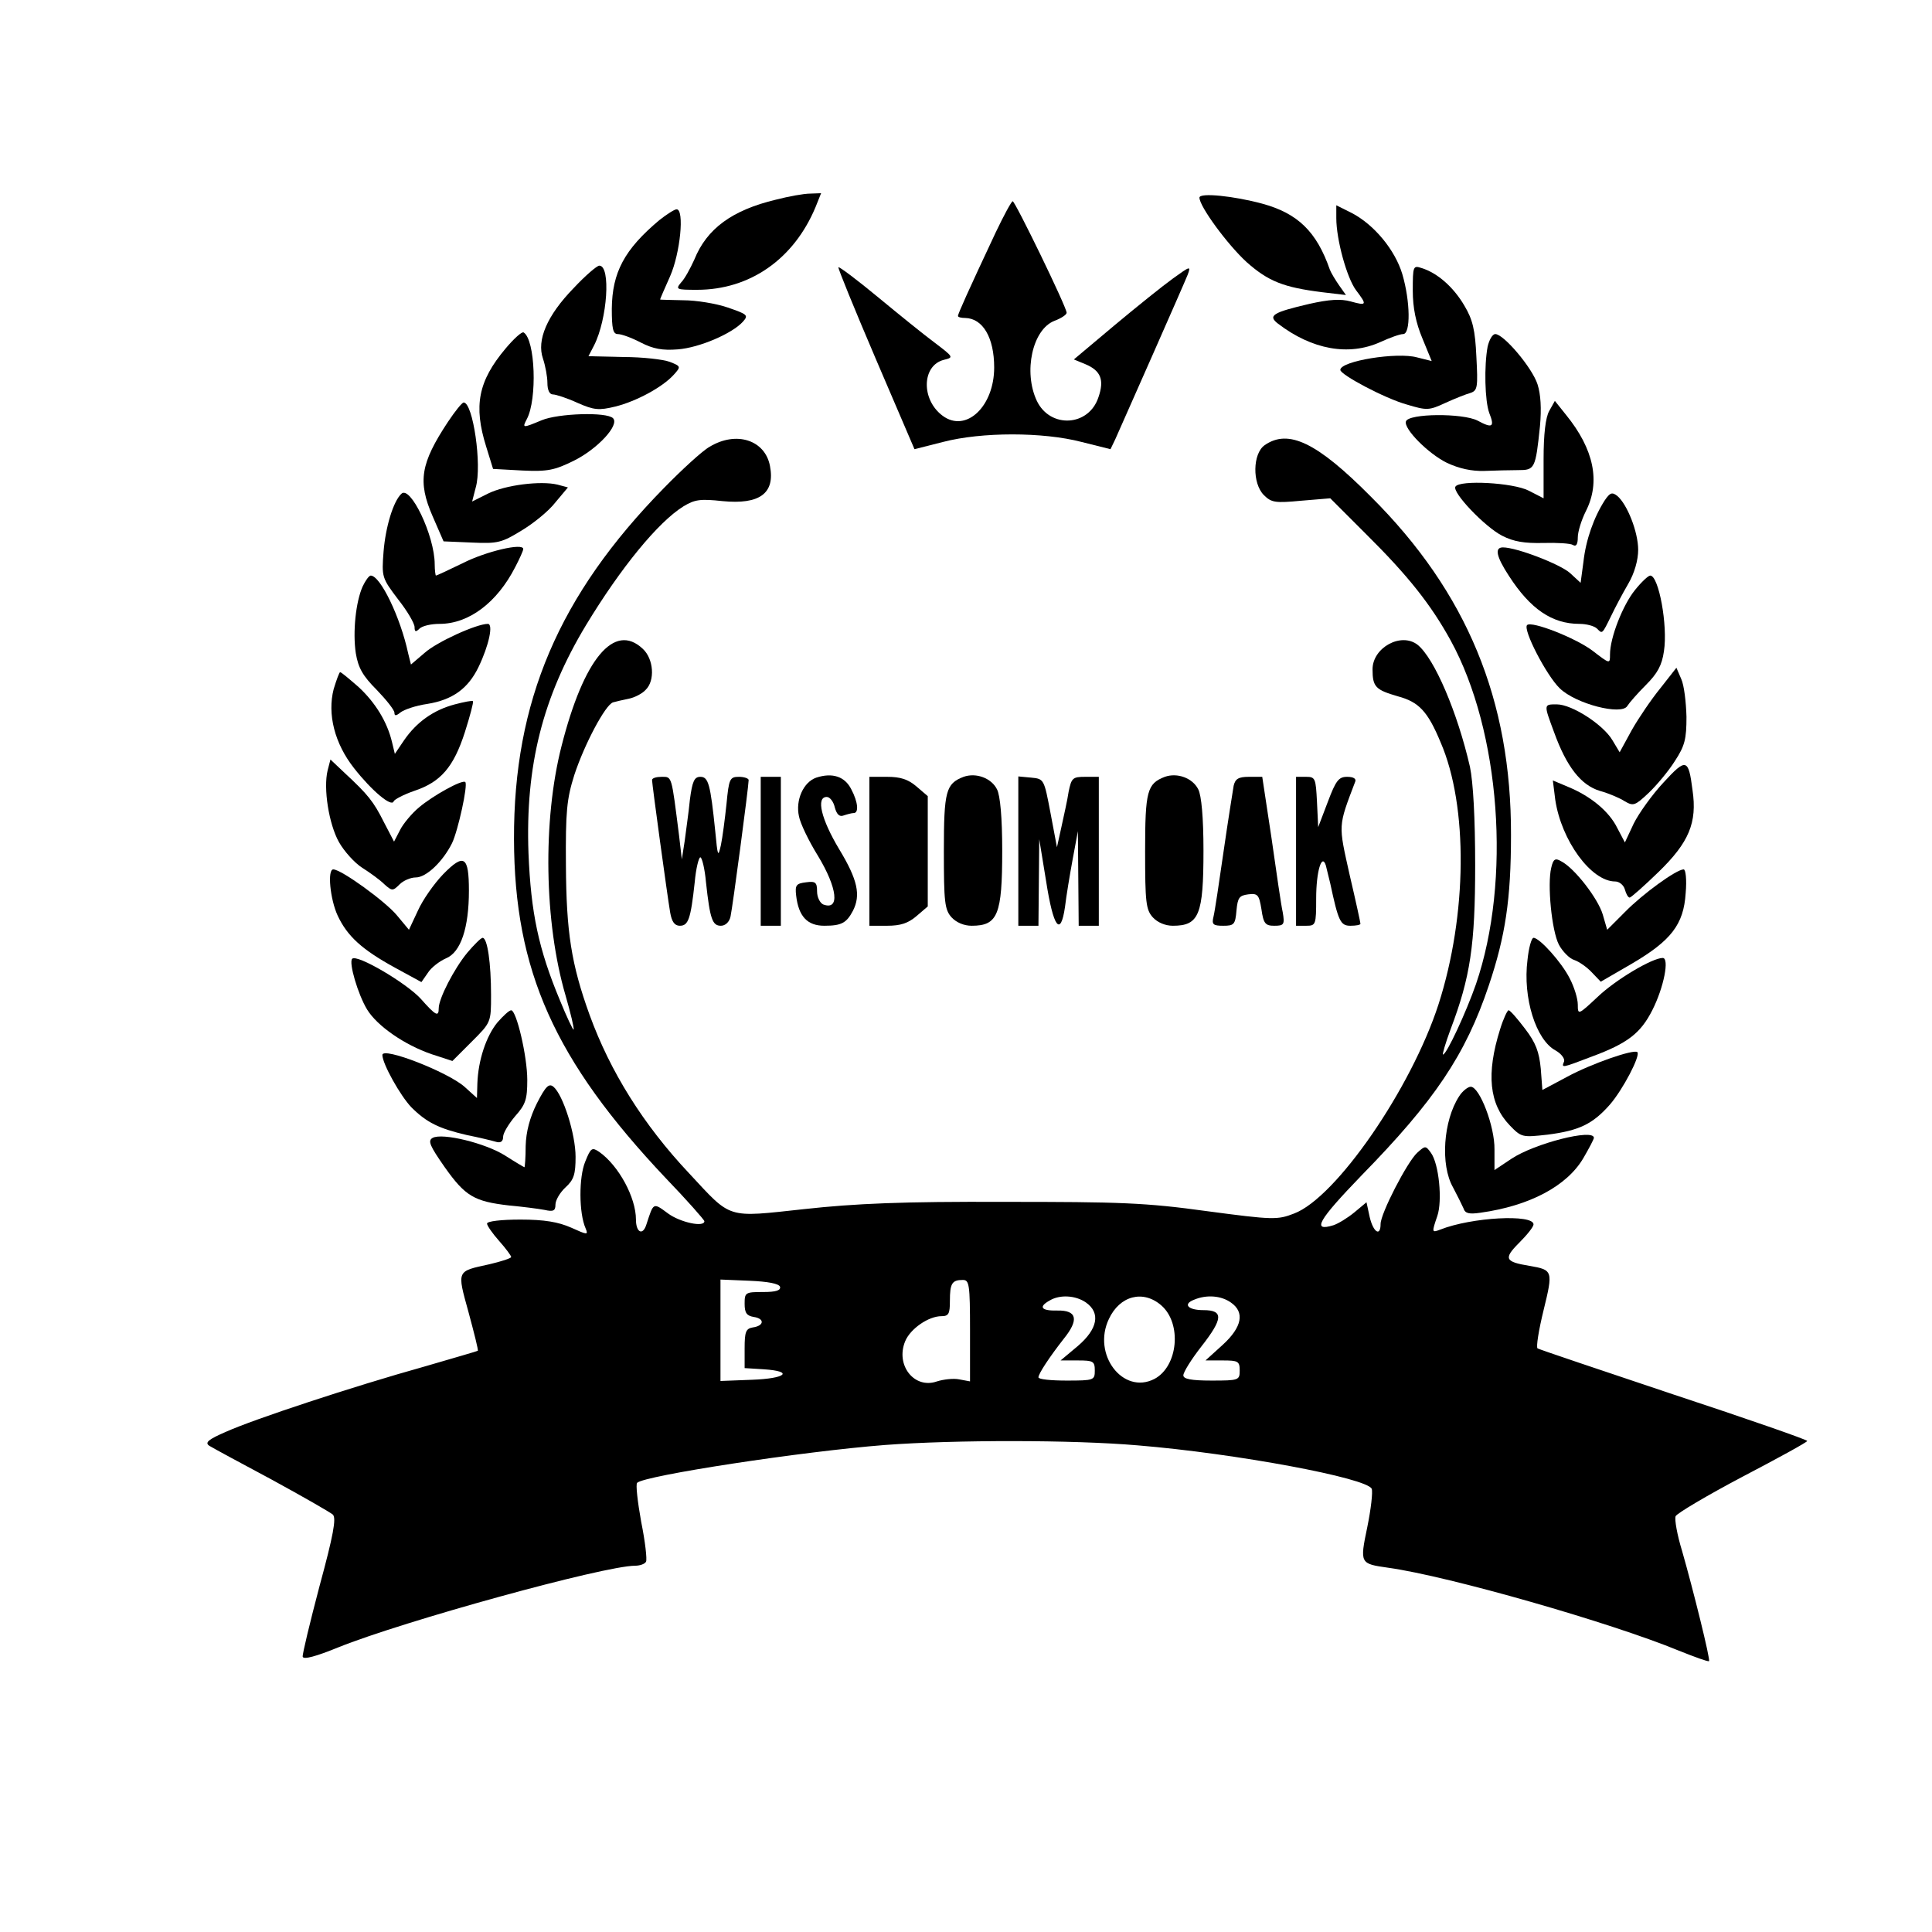 <?xml version="1.0" standalone="no"?>
<!DOCTYPE svg PUBLIC "-//W3C//DTD SVG 20010904//EN"
 "http://www.w3.org/TR/2001/REC-SVG-20010904/DTD/svg10.dtd">
<svg version="1.0" xmlns="http://www.w3.org/2000/svg"
 width="48pt" height="48pt" viewBox="0 0 48 48"
 preserveAspectRatio="xMidYMid meet">
<g transform="translate(0,48) scale(0.01,-0.01)"
fill="#000000" stroke="none">
<path d="M1928 4304 c-109 -26 -172 -72 -203 -149 -10 -22 -24 -48 -33 -57
-14 -17 -12 -18 40 -18 131 0 240 76 294 205 l14 35 -27 -1 c-16 0 -54 -7 -85
-15z"/>
<path d="M2980 4309 c0 -22 70 -117 117 -160 54 -48 92 -63 188 -75 l59 -7
-17 24 c-9 13 -20 31 -23 39 -33 95 -80 140 -168 164 -70 19 -156 28 -156 15z"/>
<path d="M2474 4223 c-70 -149 -94 -203 -94 -208 0 -3 8 -5 18 -5 44 -1 72
-49 72 -123 0 -97 -70 -163 -128 -120 -54 40 -52 125 3 139 25 6 24 7 -22 42
-27 20 -90 71 -142 114 -52 43 -96 76 -98 74 -2 -1 40 -104 93 -228 l96 -224
71 18 c96 25 248 25 344 0 l72 -18 12 25 c21 47 171 386 180 409 8 22 6 21
-37 -10 -25 -18 -91 -71 -146 -117 l-100 -84 29 -12 c38 -16 47 -39 32 -82
-24 -73 -120 -78 -153 -9 -34 72 -11 178 44 199 16 6 30 15 30 20 0 14 -128
277 -134 277 -3 0 -22 -35 -42 -77z"/>
<path d="M3320 4258 c0 -53 26 -148 49 -179 28 -37 27 -39 -13 -28 -25 7 -54
5 -103 -6 -90 -21 -104 -29 -78 -49 85 -65 176 -81 254 -46 24 11 49 20 57 20
19 0 18 81 -2 149 -18 60 -70 123 -126 152 l-38 19 0 -32z"/>
<path d="M1638 4253 c-87 -73 -117 -130 -118 -220 0 -50 3 -63 15 -63 9 0 34
-9 57 -21 31 -16 54 -20 92 -17 53 4 135 39 162 69 14 16 11 18 -38 35 -29 10
-79 18 -110 18 -32 1 -58 1 -58 2 0 1 11 27 25 58 25 57 36 166 16 166 -5 0
-24 -12 -43 -27z"/>
<path d="M1425 4084 c-66 -68 -92 -129 -76 -175 6 -18 11 -45 11 -60 0 -18 5
-29 14 -29 7 0 35 -9 61 -21 41 -18 53 -19 94 -9 52 13 117 48 145 79 18 20
18 21 -10 32 -16 6 -68 12 -115 12 l-87 2 14 27 c33 65 42 198 13 198 -6 0
-35 -25 -64 -56z"/>
<path d="M3510 4078 c0 -43 8 -81 24 -119 l23 -56 -36 9 c-50 14 -191 -9 -191
-31 0 -12 111 -71 165 -86 50 -15 55 -15 96 4 24 11 52 22 63 25 17 6 18 15
14 90 -3 66 -9 92 -30 127 -27 46 -67 81 -106 93 -21 7 -22 5 -22 -56z"/>
<path d="M1256 3934 c-68 -81 -80 -142 -48 -244 l17 -55 73 -4 c63 -3 80 1
127 24 59 29 115 89 98 106 -16 16 -136 12 -177 -5 -48 -20 -49 -20 -37 3 26
49 21 197 -8 215 -4 3 -24 -15 -45 -40z"/>
<path d="M3696 3939 c-9 -48 -7 -135 4 -165 14 -35 8 -39 -29 -19 -37 19 -172
18 -178 -2 -6 -18 55 -80 102 -103 30 -14 61 -21 93 -20 26 1 64 2 84 2 41 0
43 3 54 109 4 44 2 79 -6 104 -13 41 -84 125 -105 125 -7 0 -15 -14 -19 -31z"/>
<path d="M1113 3752 c-68 -103 -76 -148 -38 -235 l27 -62 71 -3 c64 -3 74 0
123 30 30 18 68 49 84 70 l31 37 -26 7 c-42 10 -129 -1 -172 -22 l-40 -20 9
35 c16 55 -7 211 -30 211 -4 0 -21 -21 -39 -48z"/>
<path d="M3849 3779 c-9 -16 -14 -57 -14 -120 l0 -97 -37 19 c-39 20 -172 27
-182 10 -9 -14 73 -100 116 -122 29 -15 56 -19 102 -18 35 1 68 -1 74 -5 8 -5
12 2 12 19 0 14 9 43 20 65 37 73 20 154 -49 239 l-28 35 -14 -25z"/>
<path d="M1763 3690 c-18 -10 -69 -57 -113 -102 -262 -267 -374 -531 -373
-873 1 -326 100 -549 377 -842 53 -55 96 -104 96 -107 0 -16 -60 -3 -90 19
-38 28 -36 28 -54 -27 -9 -29 -26 -20 -26 12 0 55 -43 134 -91 168 -18 12 -21
11 -35 -24 -16 -38 -16 -128 1 -166 7 -17 4 -16 -36 2 -32 14 -66 20 -126 20
-47 0 -83 -4 -83 -10 0 -5 14 -25 30 -43 17 -19 30 -37 30 -40 0 -3 -24 -11
-54 -18 -82 -18 -81 -14 -52 -119 14 -52 25 -95 23 -96 -1 -1 -60 -18 -132
-39 -179 -50 -424 -131 -493 -162 -44 -19 -54 -27 -42 -35 8 -5 78 -43 155
-84 77 -42 145 -81 152 -87 9 -9 1 -52 -33 -177 -24 -91 -43 -170 -42 -176 2
-8 34 1 88 23 161 65 661 203 738 203 11 0 24 4 27 10 3 5 -2 50 -12 99 -9 50
-14 94 -10 97 18 18 410 78 616 94 174 13 466 13 628 -1 243 -20 570 -81 581
-108 3 -8 -2 -51 -11 -95 -19 -91 -18 -91 52 -101 151 -21 555 -137 722 -206
40 -16 73 -28 75 -26 4 3 -40 180 -67 274 -12 39 -19 78 -16 86 3 7 77 51 166
98 88 46 161 86 161 89 0 3 -149 55 -331 115 -182 61 -334 112 -339 115 -4 3
3 46 15 95 24 98 23 100 -35 110 -61 10 -65 18 -26 57 20 20 36 40 36 46 0 26
-154 18 -232 -13 -21 -8 -21 -7 -7 34 13 38 4 130 -16 157 -13 18 -14 18 -34
0 -25 -23 -91 -151 -91 -177 0 -32 -18 -21 -27 17 l-8 37 -30 -25 c-17 -14
-40 -28 -52 -32 -55 -17 -38 12 69 123 182 186 259 300 317 473 41 122 55 214
55 373 1 335 -109 603 -348 841 -134 135 -205 169 -264 128 -30 -21 -31 -95
-2 -124 19 -19 29 -20 93 -14 l72 6 89 -89 c104 -103 161 -175 210 -264 124
-226 151 -597 63 -854 -24 -69 -73 -175 -82 -175 -2 0 6 28 19 63 49 129 61
209 61 407 0 118 -5 207 -13 245 -31 135 -88 269 -130 303 -41 32 -112 -7
-112 -61 0 -44 8 -51 63 -67 52 -14 74 -37 106 -114 69 -159 66 -430 -5 -651
-68 -210 -255 -481 -359 -520 -41 -16 -52 -16 -217 6 -152 21 -214 23 -503 23
-251 1 -370 -4 -497 -18 -195 -21 -179 -26 -286 89 -114 121 -196 253 -247
393 -46 127 -58 207 -59 372 -1 134 2 165 21 225 25 76 77 174 96 180 7 2 24
6 39 9 15 3 34 13 42 22 24 23 20 77 -7 102 -71 67 -147 -25 -202 -242 -47
-184 -43 -438 10 -619 13 -45 22 -83 20 -85 -1 -2 -17 31 -34 73 -53 127 -72
217 -78 365 -8 217 35 388 143 567 86 142 179 256 242 295 28 17 42 19 97 13
92 -9 131 19 118 87 -12 65 -84 88 -150 48z m175 -2087 c2 -9 -10 -13 -42 -13
-44 0 -46 -1 -46 -29 0 -23 5 -30 23 -33 27 -4 26 -22 -3 -26 -17 -3 -20 -11
-20 -52 l0 -49 48 -3 c75 -5 55 -23 -30 -26 l-78 -3 0 126 0 126 72 -3 c46 -2
73 -7 76 -15z m472 -109 l0 -126 -27 5 c-14 3 -39 0 -55 -5 -56 -20 -104 40
-79 100 13 31 58 62 90 62 18 0 21 6 21 38 0 43 5 52 32 52 16 0 18 -10 18
-126z m288 70 c37 -26 29 -66 -20 -108 l-43 -36 43 0 c38 0 42 -2 42 -25 0
-24 -2 -25 -70 -25 -38 0 -70 3 -70 8 0 9 27 50 63 96 38 47 33 71 -16 70 -40
-1 -48 9 -19 25 25 15 64 13 90 -5z m187 -7 c52 -45 42 -152 -17 -183 -78 -40
-155 61 -113 149 27 58 85 73 130 34z m173 7 c35 -24 28 -61 -20 -105 l-43
-39 43 0 c38 0 42 -2 42 -25 0 -24 -2 -25 -70 -25 -51 0 -70 4 -70 13 0 8 20
40 45 72 54 69 55 90 5 90 -39 0 -52 15 -23 26 31 13 67 10 91 -7z"/>
<path d="M997 3573 c-20 -19 -39 -82 -44 -143 -5 -64 -4 -66 36 -119 23 -29
41 -60 41 -69 0 -12 3 -13 12 -4 7 7 29 12 50 12 73 0 143 53 188 141 11 21
20 41 20 45 0 16 -93 -6 -150 -35 -35 -17 -65 -31 -67 -31 -1 0 -3 13 -3 28 0
71 -61 198 -83 175z"/>
<path d="M3987 3557 c-27 -42 -47 -98 -53 -153 l-7 -52 -26 24 c-24 22 -133
64 -167 64 -21 0 -17 -22 15 -71 53 -82 107 -119 175 -119 17 0 37 -5 44 -12
13 -13 12 -15 35 32 9 19 28 55 42 79 16 27 25 60 25 85 0 44 -27 113 -52 134
-13 10 -18 8 -31 -11z"/>
<path d="M901 3343 c-17 -38 -25 -113 -17 -166 6 -36 17 -56 52 -91 24 -25 44
-50 44 -57 0 -8 4 -8 15 1 9 7 38 17 66 21 63 10 102 38 128 92 26 54 37 107
23 107 -28 0 -127 -45 -157 -72 l-34 -29 -7 28 c-19 89 -69 193 -93 193 -4 0
-13 -12 -20 -27z"/>
<path d="M4062 3334 c-30 -37 -62 -118 -62 -160 0 -24 0 -24 -43 9 -42 32
-152 75 -163 64 -11 -11 48 -125 81 -157 40 -39 154 -68 168 -44 5 8 25 31 46
52 29 29 40 49 45 84 10 64 -13 188 -34 188 -5 0 -22 -16 -38 -36z"/>
<path d="M4125 3090 c-22 -27 -54 -74 -71 -104 l-30 -55 -18 30 c-23 39 -101
89 -138 89 -33 0 -33 1 -7 -69 31 -86 67 -132 114 -146 22 -6 50 -18 62 -26
21 -12 25 -11 59 21 20 19 50 55 65 79 25 38 29 55 29 110 -1 37 -6 79 -13 94
l-12 28 -40 -51z"/>
<path d="M829 3088 c-16 -62 2 -135 51 -197 44 -56 93 -97 98 -82 2 5 25 17
51 26 66 22 98 59 126 146 13 41 22 75 20 77 -2 2 -22 -2 -45 -8 -53 -14 -95
-44 -126 -89 l-23 -34 -7 29 c-12 51 -42 99 -83 137 -23 20 -43 37 -46 37 -2
0 -9 -19 -16 -42z"/>
<path d="M814 2886 c-11 -45 3 -133 28 -178 13 -23 39 -52 58 -64 19 -12 44
-30 55 -41 19 -17 21 -17 38 0 9 9 27 17 40 17 26 0 67 39 90 85 15 31 40 145
33 152 -7 7 -81 -34 -115 -63 -17 -14 -39 -40 -47 -56 l-15 -29 -25 48 c-26
52 -40 69 -97 122 l-36 34 -7 -27z"/>
<path d="M4133 2856 c-28 -30 -61 -76 -74 -102 l-22 -47 -19 36 c-20 41 -66
79 -122 102 l-38 16 6 -48 c15 -101 89 -203 149 -203 10 0 21 -9 24 -20 3 -11
8 -20 12 -20 3 0 36 29 72 64 75 73 96 122 84 203 -10 79 -16 80 -72 19z"/>
<path d="M2028 2868 c-32 -11 -52 -56 -43 -96 3 -17 24 -61 47 -98 49 -81 55
-137 13 -121 -8 4 -15 18 -15 32 0 23 -4 26 -27 23 -25 -3 -28 -7 -25 -33 6
-52 28 -75 70 -75 43 0 55 7 71 37 20 39 12 77 -34 153 -45 75 -58 130 -31
130 8 0 17 -12 20 -26 5 -18 12 -24 22 -20 9 3 20 6 25 6 13 0 11 27 -6 59
-16 32 -47 42 -87 29z"/>
<path d="M2394 2870 c-44 -17 -49 -35 -49 -185 0 -126 2 -145 19 -164 12 -13
31 -21 50 -21 65 0 76 27 76 187 0 81 -5 137 -13 152 -14 28 -52 42 -83 31z"/>
<path d="M2894 2870 c-44 -17 -49 -35 -49 -185 0 -126 2 -145 19 -164 12 -13
31 -21 50 -21 65 0 76 27 76 187 0 81 -5 137 -13 152 -14 28 -52 42 -83 31z"/>
<path d="M1620 2862 c0 -10 38 -288 45 -329 4 -23 11 -33 24 -33 21 0 27 16
37 108 3 34 10 62 14 62 4 0 11 -28 14 -62 10 -92 16 -108 37 -108 11 0 21 9
24 23 5 22 45 323 45 339 0 4 -11 8 -24 8 -23 0 -25 -5 -31 -67 -4 -38 -10
-84 -14 -103 -7 -31 -8 -28 -14 35 -12 117 -17 135 -37 135 -15 0 -20 -11 -26
-57 -3 -32 -10 -78 -13 -103 l-7 -45 -7 60 c-19 149 -17 145 -43 145 -13 0
-24 -3 -24 -8z"/>
<path d="M1890 2685 l0 -185 25 0 25 0 0 185 0 185 -25 0 -25 0 0 -185z"/>
<path d="M2160 2685 l0 -185 44 0 c33 0 52 6 73 24 l28 24 0 137 0 137 -28 24
c-21 18 -40 24 -73 24 l-44 0 0 -185z"/>
<path d="M2530 2686 l0 -186 25 0 25 0 1 108 1 107 17 -104 c18 -116 36 -140
47 -64 3 26 12 80 19 118 l13 70 1 -117 1 -118 25 0 25 0 0 185 0 185 -34 0
c-31 0 -34 -3 -41 -37 -3 -21 -12 -60 -18 -88 l-11 -50 -16 85 c-16 84 -16 85
-48 88 l-32 3 0 -185z"/>
<path d="M3065 2848 c-2 -13 -14 -86 -25 -163 -11 -77 -22 -150 -25 -162 -5
-20 -1 -23 24 -23 27 0 30 3 33 38 3 32 7 37 29 40 24 3 27 -1 33 -37 5 -36
10 -41 32 -41 24 0 26 3 21 33 -4 17 -16 101 -28 185 l-23 152 -33 0 c-26 0
-34 -5 -38 -22z"/>
<path d="M3220 2685 l0 -185 25 0 c24 0 25 2 25 68 0 67 14 113 24 82 2 -8 7
-28 11 -45 20 -93 25 -105 50 -105 14 0 25 2 25 5 0 3 -12 58 -27 122 -28 126
-29 118 14 231 3 7 -4 12 -20 12 -21 0 -28 -9 -48 -62 l-24 -63 -3 63 c-3 58
-4 62 -27 62 l-25 0 0 -185z"/>
<path d="M1101 2628 c-23 -24 -51 -64 -63 -91 l-22 -47 -30 36 c-28 34 -138
114 -158 114 -15 0 -8 -74 11 -115 24 -51 60 -84 142 -129 l66 -36 16 23 c8
13 29 29 45 36 37 15 57 76 57 168 0 86 -12 94 -64 41z"/>
<path d="M3854 2644 c-10 -41 1 -156 19 -191 9 -17 27 -35 38 -38 12 -4 32
-18 44 -31 l22 -23 76 44 c99 58 130 98 135 176 3 34 0 59 -5 59 -18 0 -102
-61 -146 -106 l-44 -44 -11 38 c-12 40 -70 115 -103 132 -15 9 -20 6 -25 -16z"/>
<path d="M1161 2433 c-33 -40 -71 -114 -71 -138 0 -22 -7 -19 -45 24 -36 39
-158 111 -170 99 -9 -9 14 -88 37 -126 25 -41 93 -88 160 -111 l52 -17 48 48
c48 48 48 48 48 116 0 79 -9 142 -21 142 -4 0 -21 -17 -38 -37z"/>
<path d="M3795 2415 c-12 -94 21 -199 70 -225 14 -8 23 -20 21 -27 -7 -17 -7
-17 69 12 89 33 121 58 150 115 29 57 43 130 26 130 -26 0 -117 -54 -162 -97
-48 -45 -49 -45 -49 -19 0 15 -9 44 -20 65 -20 40 -75 101 -90 101 -5 0 -12
-25 -15 -55z"/>
<path d="M1236 2260 c-28 -34 -48 -94 -50 -152 l-1 -36 -31 28 c-42 37 -204
100 -204 79 0 -22 45 -102 72 -130 38 -38 69 -53 138 -69 30 -6 63 -14 73 -17
11 -3 17 1 17 13 0 9 14 32 30 51 26 29 30 42 30 90 0 59 -27 173 -40 173 -5
0 -20 -14 -34 -30z"/>
<path d="M3727 2243 c-35 -111 -27 -186 24 -239 29 -30 31 -30 94 -23 78 10
112 26 155 75 32 37 76 121 68 130 -9 8 -115 -29 -174 -61 l-62 -33 -4 53 c-4
41 -12 64 -39 99 -19 25 -37 46 -41 46 -3 0 -13 -21 -21 -47z"/>
<path d="M1334 2059 c-18 -36 -27 -71 -28 -106 0 -29 -2 -53 -3 -53 -1 0 -23
13 -48 29 -49 31 -156 57 -180 44 -13 -7 -7 -20 30 -73 51 -72 73 -85 160 -95
33 -3 72 -8 88 -11 22 -5 27 -2 27 13 0 11 11 30 25 43 21 19 25 33 25 76 0
56 -31 154 -55 174 -11 9 -19 2 -41 -41z"/>
<path d="M3625 2076 c-39 -60 -47 -170 -15 -226 10 -19 22 -43 26 -52 4 -13
14 -15 42 -11 122 17 215 66 256 136 14 24 26 47 26 50 0 24 -148 -14 -205
-52 l-42 -28 0 51 c1 57 -37 156 -59 156 -7 0 -21 -11 -29 -24z"/>
</g>
</svg>
